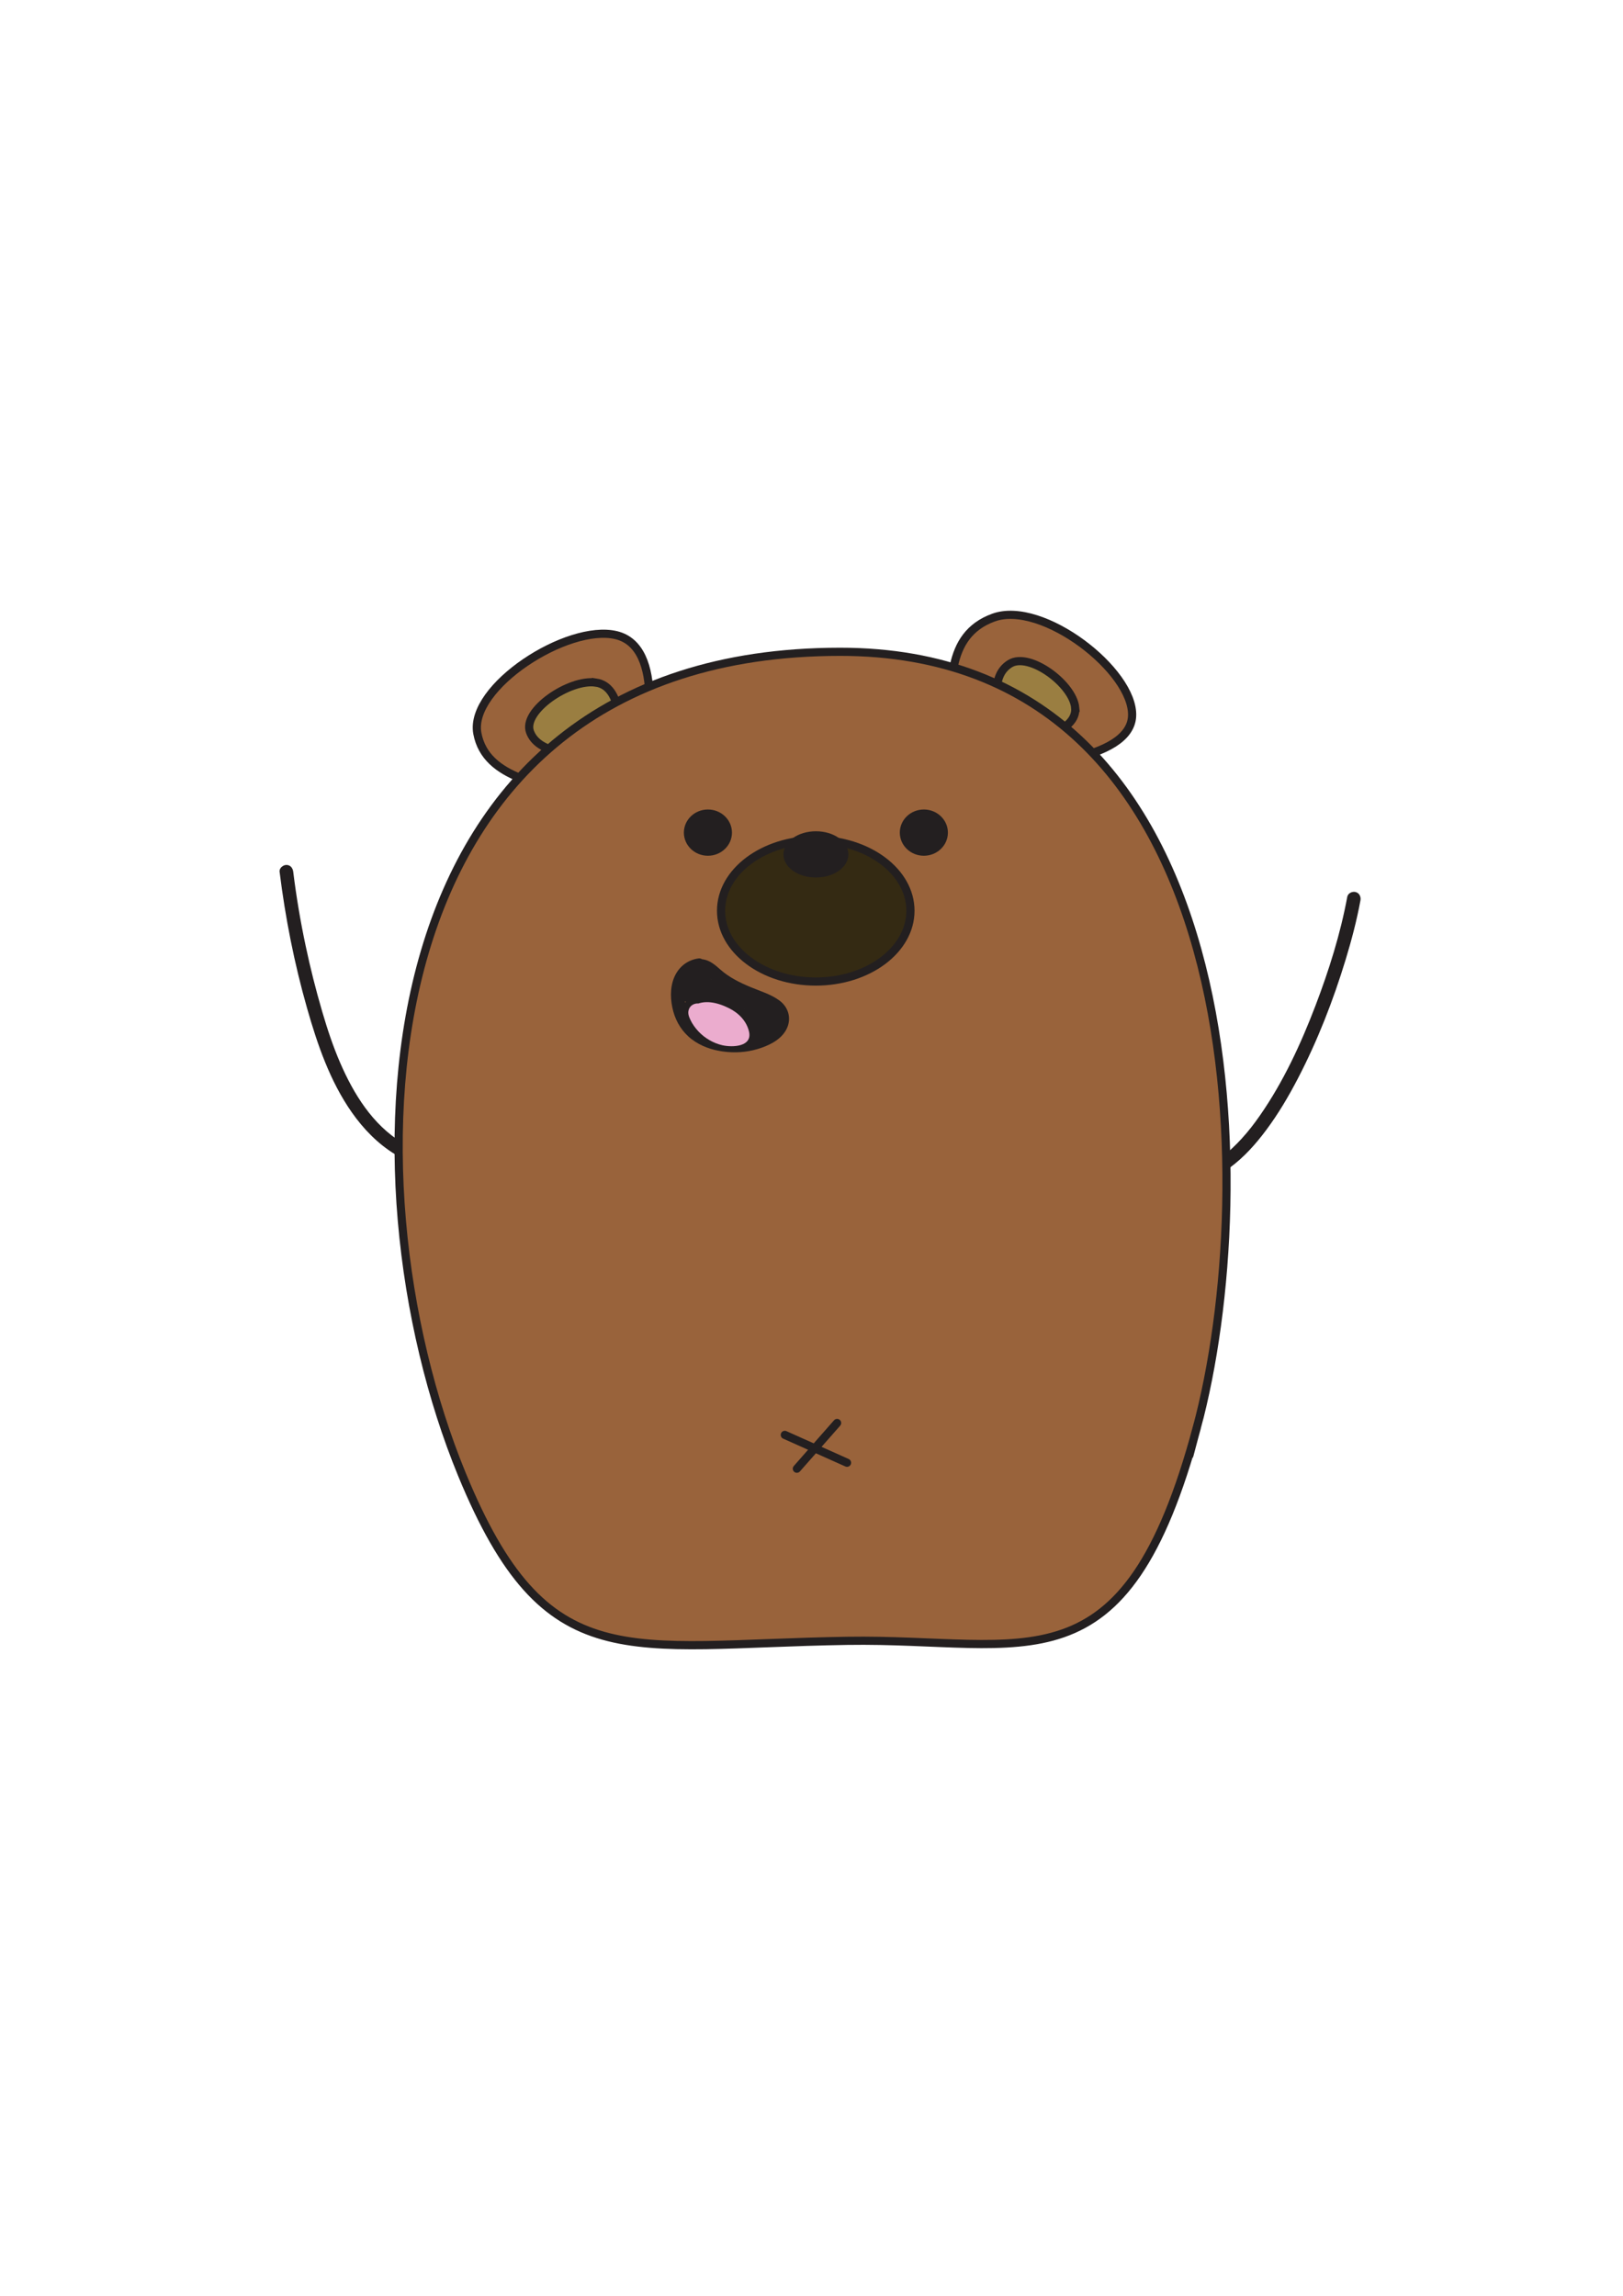 <?xml version="1.0" encoding="UTF-8"?>
<svg id="Layer_1" data-name="Layer 1" xmlns="http://www.w3.org/2000/svg" viewBox="0 0 595.28 841.89">
  <defs>
    <style>
      .cls-1 {
        fill: none;
      }

      .cls-1, .cls-2, .cls-3, .cls-4, .cls-5, .cls-6 {
        stroke: #231f20;
        stroke-miterlimit: 10;
      }

      .cls-1, .cls-3 {
        stroke-linecap: round;
      }

      .cls-1, .cls-3, .cls-4, .cls-5, .cls-6 {
        stroke-width: 3px;
      }

      .cls-7 {
        fill: #ebacce;
      }

      .cls-8, .cls-2 {
        fill: #231f20;
      }

      .cls-3, .cls-4 {
        fill: #99633b;
      }

      .cls-5 {
        fill: #342a13;
      }

      .cls-6 {
        fill: #9a7e41;
      }
    </style>
  </defs>
  <path class="cls-4" d="m415.23,262.59c-.74,16.45-39.45,19.25-58.97,18.56-19.52-.69-8.7,4.22-7.96-12.23.74-16.45-1.82-35.92,16.08-42.44,17.88-6.52,51.59,19.66,50.85,36.11Z"/>
  <path class="cls-8" d="m147.47,419.01c-10.85-6.62-17.76-17.87-22.7-29.27-2.64-6.09-4.73-12.42-6.59-18.78-2.33-7.95-4.36-15.99-6.07-24.09-1.91-8.99-3.44-18.07-4.56-27.19-.17-1.34-1.03-2.5-2.5-2.5-1.22,0-2.67,1.15-2.5,2.5,2.09,16.92,5.41,33.67,10.08,50.06,3.78,13.28,8.41,26.77,16.4,38.17,4.29,6.11,9.52,11.52,15.93,15.42,2.75,1.68,5.27-2.64,2.52-4.32h0Z"/>
  <path class="cls-8" d="m451.12,428.17c5.19-3.83,9.46-8.63,13.3-13.78,4.41-5.91,8.17-12.28,11.57-18.81,7.26-13.94,13.02-28.73,17.59-43.77,2.16-7.11,4.05-14.31,5.4-21.61.25-1.33-.37-2.7-1.75-3.08-1.22-.33-2.83.41-3.08,1.75-2.52,13.62-6.73,26.97-11.66,39.9-5.36,14.04-11.79,27.96-20.4,40.33-2.07,2.98-4.18,5.71-6.64,8.41-1.1,1.21-2.25,2.38-3.45,3.5-.57.53-1.15,1.05-1.75,1.55-.32.27-.65.54-.98.8-.2.16-.21.17-.68.51-1.08.8-1.63,2.17-.9,3.42.63,1.07,2.33,1.7,3.42.9h0Z"/>
  <path class="cls-6" d="m394.36,259.53c.84,8.7-15.27,12.36-23.55,13.1-8.27.74-3.37,2.71-4.21-5.99-.84-8.7-3.29-18.8,3.8-23.24,7.08-4.44,23.12,7.43,23.97,16.13Z"/>
  <path class="cls-4" d="m226.01,232.92c17.87,4.31,12.3,38.49,7.19,55.25-5.11,16.76,2.68,8.48-15.18,4.17-17.87-4.31-39.79-6.44-42.94-23.41-3.15-16.95,33.07-40.32,50.93-36.01Z"/>
  <path class="cls-6" d="m218.57,250.3c9.69,1.45,9.21,17.33,7.72,25.2-1.49,7.86,2.01,3.82-7.67,2.37-9.69-1.45-21.35-1.77-24.22-9.48-2.87-7.7,14.48-19.53,24.17-18.08Z"/>
  <path class="cls-3" d="m438.99,523.45c-26.37,98.08-61.84,77.21-128.32,78.26-80.99,1.27-110.35,14.11-141.27-61.09-44.7-108.72-37.78-301.49,138.66-301.6,151.56-.09,154.45,196.94,130.93,284.44Z"/>
  <ellipse class="cls-5" cx="299.2" cy="333.98" rx="34.73" ry="25.96"/>
  <ellipse class="cls-2" cx="299.26" cy="313.31" rx="11.41" ry="7.98"/>
  <line class="cls-1" x1="287.85" y1="526.19" x2="310.67" y2="536.4"/>
  <line class="cls-1" x1="307.03" y1="521.82" x2="292.27" y2="538.59"/>
  <path class="cls-8" d="m255.04,357.15c2.25-1.78,4.94,1.36,6.48,2.66,2.63,2.22,5.57,3.93,8.7,5.36,2.94,1.35,5.98,2.48,8.95,3.78,1.97.86,5.61,2.08,5.29,4.83s-3.57,4.45-5.91,5.39c-3,1.2-6.22,1.78-9.45,1.75-6.16-.07-13.04-2.39-16.09-8.13-1.55-2.92-2.28-6.69-1.81-9.98.38-2.66,2.06-5.98,5.07-6.35,1.34-.17,2.5-1.03,2.5-2.5,0-1.22-1.15-2.67-2.5-2.5-4.16.52-7.44,3.18-9.03,7.05s-1.38,8.41-.29,12.4,3.4,7.65,6.78,10.21,7.27,3.87,11.26,4.45c4.29.62,8.68.37,12.84-.87,3.88-1.16,8.21-3.13,10.35-6.77,2.27-3.85,1.3-8.31-2.22-10.97-3.05-2.3-7.03-3.47-10.53-4.93-4.04-1.67-7.95-3.59-11.24-6.5-1.68-1.49-3.45-3.04-5.68-3.6-2.57-.65-4.97.1-7,1.7-1.06.84-.88,2.66,0,3.54,1.05,1.05,2.47.84,3.54,0h0Z"/>
  <path class="cls-8" d="m253.1,372.74c2.97-3.42,8.38-3.75,12.37-2.16s6.82,5.44,7.59,9.71c.24,1.33,1.86,2.08,3.08,1.75,1.4-.38,1.99-1.74,1.75-3.08-1.08-5.98-5.34-10.97-10.96-13.15s-13.24-1.34-17.35,3.39c-.88,1.02-1,2.53,0,3.54.9.9,2.65,1.02,3.54,0h0Z"/>
  <path class="cls-8" d="m253.56,363.52c-.28-.07.19-.3.01.03.11-.19.17-.34.34-.55.08-.1-.05.12-.21.01-.01,0,.18-.01.17.03-.02.36.67.43-.13.75-.32.13-.53.03-.74-.29-.32-.51-.11-.36-.05-.73.42-.94,1.21-.56,2.39,1.15l-.08.12-.1.09c.2-.2.24-.24.14-.14-.25-.16,0,.59.09,0,.02-.09-.15.24.11.01-.07.06-.34-.07-.39-.12l2.43-4.18c1.73.53-.4,2.99-1.19,1.62l1.49-3.67c.18-.03.55-.1.62.16l-3.67,2.82c.33.19.67.38,1,.57v-4.32c-.38.22-.71.26-1.05-.05l-2.43,4.18c2.69.81,4.95,2.34,6.79,4.45l1.77-4.27c-.85-.08-1.7-.16-2.56-.24v5c1.52-.08,2.98,0,4.47.34l1.33-4.82c-1.31-.21-2.5-.64-3.52-1.52v3.54c-.88.75-1.31.1-.31.76.42.27.81.57,1.22.85.88.62,1.76,1.23,2.64,1.85,1.83,1.28,3.66,2.56,5.49,3.84,2.33,1.63,5.1-2.01,3.03-3.93-.58-.54-1.05-1.1-1.33-1.86l-3.08,3.08c3.19.87,6.15,2.38,8.67,4.54l1.77-4.27c-.63,0-1.2-.11-1.78-.4l-1.93,4.57c.89.14,1.68.41,2.27,1.12.07.09.15.29.24.34l.17.31,1.33-1.74c.02.06.09.17-.16-.04-.04-.03-.41-.22-.49-.27-2.04-1.24-3.99.8-3.67,2.82.06.35.11.71.17,1.06l3.67-2.82c-.63-.35-.84-.72-.97-1.43l-4.82,1.33c.9,2.22,3.09,3.7,5.55,3.04,1.14-.31,2.09-1.1,2.73-2.07.15-.23-.13-.07-.11-.12,0,0,.25.06.22.07-.12.07-.54-.71-.16,0l.9-3.42c-2.21,1.08-3.89,3.29-4.23,5.75l.64-1.1c-.38.32-.77.65-1.15.97-1.26,1.06-.77,3.15.51,3.93,1.53.92,3.25.59,4.66-.39.34-.24.66-.5.99-.76.07-.05.8-.63.46-.38.06-.04.71-.53.76-.48-.16.11-.33.15-.52.14-.76-.29-.94-.33-.55-.1,2.74,1.71,5.25-2.62,2.52-4.32-1.51-.94-3.25-.6-4.64.37-.34.24-.66.5-.99.76-.07.05-.79.63-.46.38-.06.05-.71.54-.76.49-.01-.01.87-.14,1.06-.03l.51,3.93c.46-.39.98-.74,1.34-1.22.46-.61.42-1.24.68-1.92.32-.82.94-1.31,1.7-1.69,1.24-.61,1.5-2.3.9-3.42-1.04-1.92-3.34-2.89-5.46-2.38-1.04.25-1.88.86-2.55,1.68-.94,1.14-.1.06.28.99-1.2-2.96-5.42-1.89-4.82,1.33.35,1.89,1.59,3.5,3.27,4.42,2.06,1.13,4-.72,3.67-2.82-.06-.35-.11-.71-.17-1.06l-3.67,2.82c1.19.72,2.7,1.24,4.1.88,1.69-.43,2.75-1.98,2.66-3.7-.16-3.08-3.44-5.59-6.27-6.04-1.23-.19-2.45.21-2.95,1.45-.44,1.09-.11,2.56,1.02,3.12,1.37.69,2.76,1.06,4.3,1.08,2.06.03,3.44-2.83,1.77-4.27-3.18-2.73-6.83-4.73-10.88-5.83-1.72-.47-3.75,1.24-3.08,3.08.57,1.56,1.38,2.92,2.61,4.06l3.03-3.93c-2.51-1.75-5.02-3.51-7.52-5.26-2.34-1.64-4.95-3.5-7.58-1.25-.98.83-.96,2.7,0,3.54,1.65,1.43,3.55,2.45,5.73,2.81,1.33.22,2.69-.35,3.08-1.75.35-1.26-.42-2.78-1.75-3.08-1.91-.43-3.84-.62-5.8-.51-3.25.18-3.18,4.7,0,5,.85.08,1.7.16,2.56.24,2.34.22,3.06-2.79,1.77-4.27-2.39-2.74-5.52-4.69-8.99-5.74-2.36-.71-4.26,2.48-2.43,4.18,1.96,1.82,4.78,2.21,7.11.83,1.6-.95,1.64-3.38,0-4.32-.33-.19-.67-.38-1-.57-1.88-1.08-4.26.7-3.67,2.82.7,2.55,3.03,3.72,5.53,3.33,1.64-.25,2.22-2.41,1.49-3.67-1.37-2.38-4.91-2.81-6.65-.59s-.43,5.51,2.19,6.31c2.37.73,4.25-2.48,2.43-4.18-2.56-2.4-7.25-1.31-8.13,2.25-.51,2.06.68,4.43,2.93,4.65,2.05.2,3.83-1.26,4.3-3.23,1.05-4.38-4.79-6.85-7.56-3.59-2.95,3.47.53,8.41,4.76,7.48,4.84-1.07,4.53-8.03-.07-9.19-3.12-.79-4.45,4.03-1.33,4.82h0Z"/>
  <path class="cls-7" d="m259.77,376.13c.8-.06,1.6-.08,2.4-.04.38.02.75.05,1.12.09.46.06-.28-.05.17.03.23.04.46.08.69.13v-4.82c-.29.09-.28.09,0,.02.67.24.81.26.43.04l-1.93,4.57c.15.03.3.07.45.12-.2-.1-.22-.11-.06-.03.11.05.21.11.3.17-.19-.17-.17-.15.04.04l1.1-4.18c-.25.06-.5.12-.75.15.35-.05-.09,0-.23,0-.47.02-.94.02-1.41-.04.35.04-.09-.02-.22-.05-.21-.04-.42-.09-.62-.15-.25-.07-.49-.15-.73-.24.37.15-.31-.16-.34-.17l-1.26,4.66c.22,0,.43,0,.65,0-.23,0-.28-.06-.02,0,.21.06.42.11.62.18-.33-.11-.1-.04.09.06.16.09.31.19.46.29-.29-.19-.07-.05.08.09.13.12.26.26.37.4-.27-.34.02.07.1.21l2.16-3.76c-.06,0-.79-.04-.28.03-.23-.04-.47-.1-.69-.18.39.13-.16-.1-.26-.16l-.2-.13c.4.25.58.67.55,1.24l-.34,1.26.07-.15-.9.9s-.43.14-.43.12c0-.01.43-.02.46-.02.15,0,.31,0,.46.02-.37-.03-.06,0,.14.05.15.04.3.1.45.13.33.07-.24-.16.05.01s.6.34.89.55l-.51-3.93c.47-.5,1.73-.51.81-.47-.44.02.26.12.03,0-.12-.06-.3-.09-.44-.13-.57-.16.44.24-.09-.04-.63-.33-1.23-.7-1.85-1.06-1.66-.98-3.28-1.49-5.21-1.18-1.55.25-2.33,2.43-1.49,3.67,2.82,4.19,7.71,5.64,12.56,5.59,1.25-.01,2.29-.94,2.46-2.17.15-1.09-.56-2.58-1.79-2.74-.52-.07-1.02-.18-1.52-.35-.21-.07-.41-.14-.61-.22-.16-.06-.16-.06,0,0l-.24-.11c-.92-.46-1.84-.92-2.77-1.34-2-.91-4.05-1.7-6.15-2.34l.6,4.57c.27-.21.56-.37.85-.53s-.31.06.02,0c.14-.02.29-.09.43-.12.18-.04.37-.09.55-.11-.25.03-.22.02.01.02.35,0,.69-.02,1.04,0,.15,0,.31.03.46.04.41.03-.57-.11.14.03.3.06.6.12.9.19.73.18,1.45.41,2.15.69-.25-.1-.02-.01.1.04.15.07.3.14.45.22.34.17.66.35.98.56.14.09.28.18.42.28.06.04.48.38.18.13.24.2.47.4.68.62.14.14.27.28.4.42.03.03.32.39.17.19s.12.18.14.21c.11.16.21.32.31.49.07.13.41.84.25.44.14.36.25.73.34,1.1l2.41-3.16c-.72,0-1.44-.05-2.16-.12-.31-.04-.36-.04-.14-.02-.13-.02-.27-.04-.4-.07-.31-.05-.62-.11-.93-.18-.71-.16-1.4-.35-2.09-.58-.26-.09-.51-.18-.77-.27-.17-.06-.34-.13-.5-.2.18.07.13.05-.15-.07-1.22-.59-2.41-1.24-3.56-1.96-.51-.32-1.04-.62-1.53-.97.48.35-.62-.43-.15-.1-.15-.26-.17-.28-.06-.06.02.13.01.26-.03.38.24-1.28-.36-2.76-1.75-3.08-1.23-.28-2.82.37-3.08,1.75-.45,2.38.73,4.18,2.63,5.49,1.35.93,2.8,1.78,4.26,2.51,3.24,1.63,6.76,2.51,10.4,2.54,1.67.01,2.78-1.6,2.41-3.16-.92-3.91-4.08-6.63-7.67-8.09-3.24-1.32-7.64-2.06-10.66.2-.83.62-1.34,1.4-1.19,2.49.13.99.83,1.79,1.79,2.08,1.99.6,3.77,1.27,5.46,2.07,1.88.89,3.74,2.01,5.84,2.3l.66-4.91c-2.03.02-3.31-.08-5.24-.8-.4-.15.5.25-.16-.07-.18-.09-.35-.17-.53-.27-.38-.21-.75-.44-1.1-.69.28.2-.02-.02-.14-.12-.15-.13-.29-.26-.43-.4-.17-.17-.32-.34-.48-.52.27.32-.11-.16-.17-.25l-1.49,3.67c-.82.13.03-.03.06.04-.37-.06-.42-.07-.14-.02l.17.04c.18.05.34.11.51.17-.59-.2-.05,0,.08.06.69.36,1.33.8,2.01,1.17,1.8,1,4.6,1.88,6.25.11,1.19-1.27.8-2.96-.51-3.93-1.12-.82-2.44-1.25-3.81-1.4-1.45-.16-3.34.02-4.15,1.43-1.94,3.38,2.77,5.67,5.47,5.6,1.89-.05,3.12-2.09,2.16-3.76-1.35-2.34-3.95-3.83-6.67-3.73-1.06.04-2.16.74-2.41,1.84s.14,2.31,1.15,2.82c2.55,1.31,5.36,1.67,8.16,1.01,1.78-.42,2.49-2.94,1.1-4.18-.86-.77-1.82-1.34-2.95-1.59-2.77-.61-4.34,3-1.93,4.57.99.64,2.28.82,3.41.44,1.01-.34,1.89-1.28,1.84-2.41-.05-1.04-.73-2.19-1.84-2.41-1.89-.37-3.8-.53-5.72-.39-1.3.1-2.56,1.08-2.5,2.5.06,1.27,1.1,2.6,2.5,2.5h0Z"/>
  <path class="cls-7" d="m256.49,373.35c1.01-.67,1.88-.89,3.01-.89,1.22,0,2.46.35,3.69.82,1.15.44,2.36,1.05,3.43,1.74.89.58,1.75,1.41,2.28,2.24.3.48.55.94.66,1.25.09.26.18.52.25.79,0,0,.1.51.13.53l.7-1.56-.18.1c-.31.06-1,.3-1.3.33-.69.05-1.4.03-2.09-.06.38.05-.23-.04-.34-.07-.29-.06-.58-.12-.87-.2-.61-.16-1.22-.35-1.81-.59.32.13-.24-.12-.33-.16-.27-.13-.53-.27-.79-.41-.52-.29-1.02-.61-1.5-.95-.1-.07-.21-.15-.31-.23.28.21-.14-.13-.19-.17-.26-.22-.51-.45-.75-.68-.45-.44-.89-.91-1.28-1.41.18.23-.27-.39-.36-.52-.19-.28-.37-.57-.53-.86-.15-.26-.28-.52-.41-.79-.02-.03-.25-.49-.14-.3.04.09.03.06-.02-.09-.18-.68-.4-.2-.66,1.43l-1.26.34h.22c1.35-.1,2.5-1.1,2.5-2.51,0-1.29-1.15-2.59-2.5-2.5-1.44.09-2.68.88-3.13,2.31-.42,1.33.06,2.55.63,3.74.74,1.56,1.79,3,2.97,4.25,2.31,2.44,5.42,4.27,8.7,5.02,3.71.85,11.15.62,9.8-5.05-.93-3.9-3.83-6.79-7.33-8.53-4.12-2.05-9.25-3.43-13.41-.67-1.12.75-1.61,2.21-.9,3.42.65,1.12,2.29,1.65,3.42.9h0Z"/>
  <ellipse class="cls-2" cx="259.65" cy="305.33" rx="8.32" ry="7.98"/>
  <ellipse class="cls-2" cx="338.85" cy="305.33" rx="8.32" ry="7.98"/>
</svg>